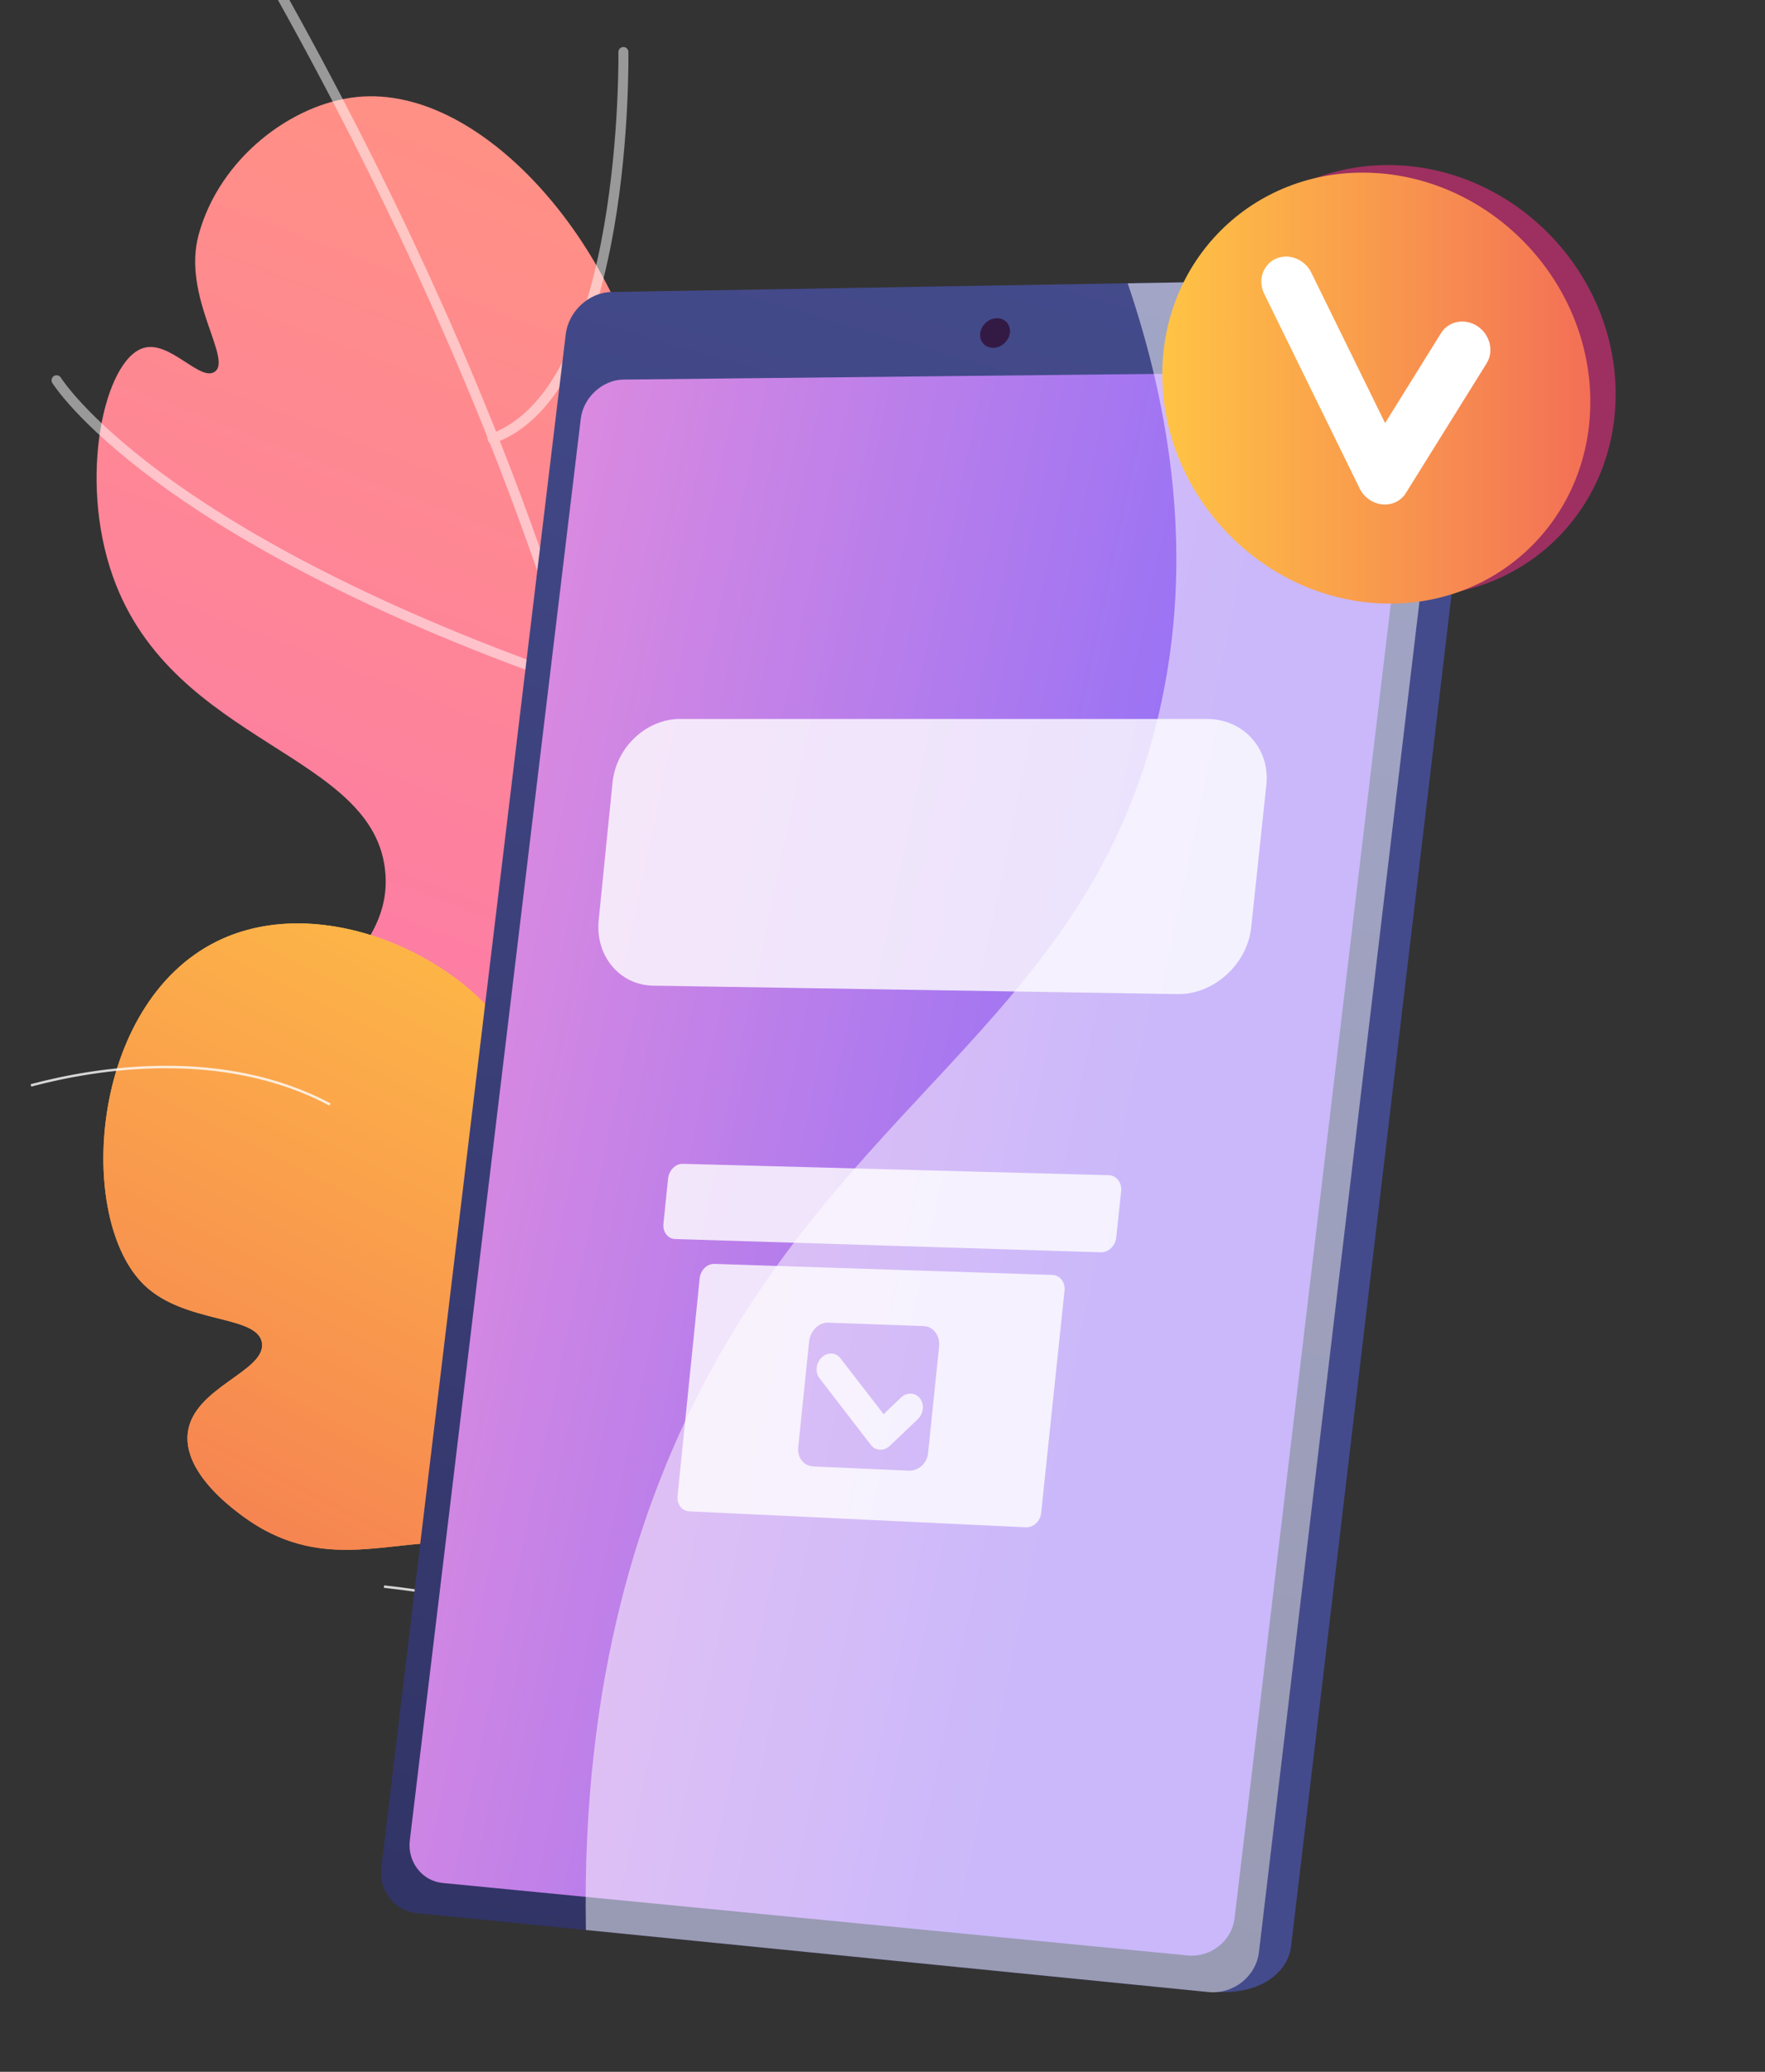 <svg version="1.2" xmlns="http://www.w3.org/2000/svg" viewBox="0 0 2513 2948" width="2513" height="2948"><rect x="0" y="0" width="2513" height="2948" fill="#333333" stroke="none"/><defs><linearGradient id="P" gradientUnits="userSpaceOnUse"/><linearGradient id="g1" x1="2876.7" y1="1055.7" x2="2152.5" y2="2928" href="#P"><stop stop-color="#ff9085"/><stop offset="1" stop-color="#fb6fbb"/></linearGradient><linearGradient id="g2" x1="1280.8" y1="1646.4" x2="919.1" y2="3057" href="#P"><stop stop-color="#ffc444"/><stop offset="1" stop-color="#f36f56"/></linearGradient><linearGradient id="g3" x1="1704.8" y1="1623.4" x2="1036.7" y2="2937.2" href="#P"><stop stop-color="#ffc444"/><stop offset="1" stop-color="#f36f56"/></linearGradient><linearGradient id="g4" x1="1488.1" y1="3033.1" x2="890.2" y2="3098.3" href="#P"><stop stop-color="#444b8c"/><stop offset="1" stop-color="#26264f"/></linearGradient><linearGradient id="g5" x1="3789.8" y1="1009.9" x2="2646.3" y2="4902.9" href="#P"><stop stop-color="#444b8c"/><stop offset="1" stop-color="#26264f"/></linearGradient><linearGradient id="g6" x1="809.3" y1="52.5" x2="1898.6" y2="281.5" href="#P"><stop offset="0" stop-color="#e38ddd"/><stop offset="1" stop-color="#9571f6"/></linearGradient><linearGradient id="g7" x1="1483.6" y1="370.2" x2="-193.1" y2="4911.2" href="#P"><stop stop-color="#311944"/><stop offset="1" stop-color="#893976"/></linearGradient><linearGradient id="g8" x1="1654.9" y1="245.7" x2="2264.3" y2="245.7" href="#P"><stop stop-color="#ffc444"/><stop offset="1" stop-color="#f36f56"/></linearGradient></defs><style>.a{fill:url(#g1)}.b{fill:#fff}.c{fill:url(#g2)}.d{fill:url(#g3)}.e{fill:url(#g4)}.f{fill:url(#g5)}.g{fill:url(#g6)}.h{fill:url(#g7)}.i{fill:#9d3060}.j{fill:url(#g8)}</style><path class="a" d="m943.8 2113.5c142.7 7.9 414.7-562.4 224.7-865.8-79.3-126.6-199-142.8-249.6-304-45.2-143.9 30.2-194.6 6.5-354.8-33.3-225.4-233.1-469.6-417.1-450.9-92.4 9.4-195.7 86.5-225.5 196.1-23.9 87.8 48.6 177 23 194.8-21.1 14.6-63.8-44.9-101.4-33.8-55.5 16.4-93.7 184.4-43.6 325.4 85.8 241.2 376.1 249.7 388 423.6 7.5 110.8-107.8 145.4-88.8 259.5 16.7 100.5 113.6 119.6 237.7 244 194.3 194.8 169.6 361.7 246.1 365.9z"/><g style="opacity:.5;mix-blend-mode:soft-light"><path class="b" d="m907.7 2238.9c2.8 0.8 6.1-0.2 7.8-2.8 1.6-2.3 1.7-5.2 0.5-7.5-0.1-4.3 2.8-18.2 6.1-34.3 18.5-90.1 67.6-329.7 18.8-710.8-61.4-479.4-252.7-1002.3-568.6-1554.1-2-3.4-6.3-4.6-9.7-2.7-3.5 2-4.6 6.4-2.7 9.8 339.4 592.9 710.1 1465.4 548.2 2255-7.3 35.7-8.7 42.1-2.5 46.4q1 0.7 2.1 1z"/><path class="b" d="m810.4 975.3c3.6 1.1 7.4-0.8 8.7-4.5 1.3-3.7-0.7-7.7-4.4-9-306.3-107.2-488-216.9-586.5-290.1-106.6-79.2-141.3-133.8-141.6-134.4-2.1-3.3-6.5-4.3-9.8-2.3-3.4 2.1-4.4 6.5-2.4 9.8 1.5 2.3 35.9 56.8 144.1 137.5 99.3 74 282.6 184.9 591.5 292.9q0.2 0.1 0.4 0.1z"/><path class="b" d="m699.2 630.9c1.4 0.4 3 0.4 4.5-0.2 83.3-30.5 140.8-133.9 170.8-307.2 22.1-127.8 20.2-248.4 20.2-249.6 0-3.9-3.3-7.1-7.2-7-4 0.1-7.1 3.3-7 7.3 0 4.7 6.1 474.3-181.8 543.1-3.7 1.4-5.6 5.5-4.2 9.2 0.8 2.2 2.6 3.7 4.7 4.4z"/><path class="b" d="m941.3 1576.5c2 0.6 4.3 0.3 6.1-1 115.4-79.9 171.1-219.6 197.6-322.7 28.6-111.2 30.1-205.1 30.1-206 0.1-3.9-3.1-7.2-7-7.2-4-0.1-7.2 3.1-7.3 7 0 0.9-1.5 93.4-29.7 203-25.9 100.6-80.2 236.8-191.8 314.1-3.3 2.3-4.1 6.7-1.8 10 0.9 1.4 2.3 2.3 3.8 2.8z"/></g><path class="c" d="m987.2 2429.2c46.6-227.8 40.1-404.3 26.5-519.4-10.7-90.4-34.5-216.7-98.8-232.6-30.8-7.6-48.4 15.7-80.5 6.3-60.8-17.9-59.2-118.9-97.5-192.4-65.6-125.8-276.7-226.1-427.9-151.7-182 89.5-201.3 395-103.5 489.2 58 55.8 161.8 41.8 167.5 82.4 5.6 40.8-98.4 63-105.7 128.4-7.5 67.8 94.5 129.2 100.7 132.9 123.5 72.6 220.8-2.5 356.4 31 73.6 18.2 169.4 71.1 262.8 225.9z"/><path class="d" d="m987.2 2429.2c46.6-227.8 40.1-404.3 26.5-519.4-10.7-90.4-34.5-216.7-98.8-232.6-30.8-7.6-48.4 15.7-80.5 6.3-60.8-17.9-59.2-118.9-97.5-192.4-65.6-125.8-276.7-226.1-427.9-151.7-182 89.5-201.3 395-103.5 489.2 58 55.8 161.8 41.8 167.5 82.4 5.6 40.8-98.4 63-105.7 128.4-7.5 67.8 94.5 129.2 100.7 132.9 123.5 72.6 220.8-2.5 356.4 31 73.6 18.2 169.4 71.1 262.8 225.9z"/><g style="opacity:.8;mix-blend-mode:soft-light"><path class="b" d="m1179.7 1822.8c-99.9 110.8-196.9 327.2-216.3 482.3l-3.6-0.5c19.5-155.7 117-372.9 217.3-484.2z"/><path class="b" d="m1007.5 2506.5l-3.4 1.1c-25.4-77.2-88.8-138.5-188.5-182.4-73.1-32.1-163.7-54.3-269.1-65.9l0.4-3.5c105.8 11.6 196.7 33.9 270.1 66.2 100.7 44.3 164.8 106.3 190.5 184.5z"/><path class="b" d="m716.9 1820.3l-3.3 1.3c-55.3-143-17.7-299.8 23.6-406.1l3.3 1.2c-41.1 105.8-78.5 261.7-23.6 403.6z"/><path class="b" d="m470.7 1570.1l-1.6 3.1c-152.5-81-331.5-51.8-424.6-27.1l-0.9-3.4c93.6-24.8 273.6-54.2 427.1 27.4z"/></g><path class="e" d="m854.4 479.3l-261.1 2170.6c-3.9 32.6 18.5 61.8 49.9 64.9l1087.7 119.4c66.7 4.1 103.2-29.9 107.3-64.5l274.1-2307.7c4.1-34.4-28.6-65.6-95.5-65.6l-1097.6 23.1c-31.8 0.5-60.9 27.5-64.8 59.8z"/><path class="f" d="m805.5 475.6l-262.6 2181.5c-3.9 32.7 18.6 62 50.1 65.1l1127.7 112.3c35.3 3.5 67.7-22.1 71.8-56.8l275.8-2319.7c4.1-34.6-21.9-62.4-57.6-61.8l-1140.2 19.3c-31.9 0.5-61.1 27.6-65 60.1z"/><path class="g" d="m826.9 595.9l-243.4 2022.7c-3.7 30.5 17.4 57.9 46.9 60.7l1060.5 103.1c32.9 3.2 63-20.6 66.9-53l254.8-2142.8c3.8-32.2-20.3-58.3-53.5-57.9l-1071.4 11.4c-29.8 0.3-57.2 25.4-60.8 55.8z"/><path class="h" d="m1395.6 474.1c-1.4 11.6 6.9 20.9 18.6 20.8 11.7-0.2 22.3-9.7 23.7-21.4 1.4-11.6-7-20.9-18.7-20.7-11.6 0.1-22.2 9.7-23.6 21.3z"/><g style="opacity:.5;mix-blend-mode:soft-light"><path class="b" d="m1010.2 1953.7c217.1-401.4 541.5-521.6 639.1-935.3 52.8-223.6 16.8-437.6-43.7-615.3l405.1-6.9c35.7-0.6 61.7 27.2 57.6 61.8l-275.8 2319.7c-4.1 34.7-36.5 60.3-71.8 56.8l-886.5-88.3c-6.5-359.6 79.3-613.6 176-792.5z"/></g><g style="opacity:.8"><path class="b" d="m951.2 1677c1.1-11.5 10.5-21.3 20.8-21l606.9 16.2c10.8 0.3 18.6 10.7 17.4 22.6l-7 66.2c-1.3 11.8-11.1 21.2-22 20.9l-606.1-18.9c-10.3-0.3-17.8-10-16.6-21.6z"/><path fill-rule="evenodd" class="b" d="m996.2 1818.9c1.2-11.6 10.5-20.8 20.9-20.5l481.3 15.7c10.8 0.4 18.6 10.3 17.3 22.2l-33.3 316.5c-1.2 11.8-11 20.9-21.7 20.4l-479.5-22.7c-10.3-0.5-17.7-10.3-16.5-21.8zm140.3 240.6c-1.5 14.9 8.2 26.5 21.6 27.1l135.8 6c13.6 0.6 25.9-10.1 27.5-25.1l15.7-151.7c1.6-15-8.2-28.4-21.8-28.9l-136.1-4.9c-13.5-0.5-25.7 12-27.2 27z"/><path class="b" d="m1252.8 2062.8c4.9 0.3 9.9-1.6 14.1-5.5l39.8-37.9c8.3-7.9 9.7-21.2 3.1-29.7-6.6-8.5-18.7-9-27-1.1l-24.7 23.6-61.6-79.6c-6.5-8.5-18.5-8.9-26.7-1-8.2 7.9-9.6 21.1-3 29.5l73.2 95c3.3 4.3 7.9 6.5 12.8 6.7z"/><path class="b" d="m968.3 1023h750.1c51.1 0 90.2 41.3 84.6 94l-21.6 202.9c-5.6 52.5-53.7 95.4-104.6 94.6l-746.9-12c-47.7-0.7-82.6-42.7-77.5-93.2l19.7-195.7c5.1-50.6 48.3-90.6 96.2-90.6z"/></g><path class="i" d="m1691 522.1c0 168.4 135.7 314.1 303.7 325.3 168.6 11.3 305.7-117 305.7-286.5 0-169.5-137.1-315.3-305.7-325.5-168-10.2-303.7 118.2-303.7 286.7z"/><path class="j" d="m1654.9 532.8c0 168.5 135.8 314.2 303.8 325.4 168.5 11.3 305.6-117 305.6-286.5 0-169.5-137.1-315.3-305.6-325.5-168-10.2-303.8 118.2-303.8 286.6z"/><path class="b" d="m1969.4 717.8c13.2 0.9 25.5-5.3 32.3-16.3l114.9-184.4c10.8-17.3 5-41-12.9-52.9-17.9-11.9-41.2-7.5-51.9 9.7l-79.7 128.1-105.1-214.1c-9.4-19.2-32.1-28-50.6-19.7-18.5 8.4-25.8 30.7-16.4 49.9l135.8 276.8c6.2 12.7 18.6 21.4 32.3 22.8q0.6 0 1.3 0.1z"/></svg>